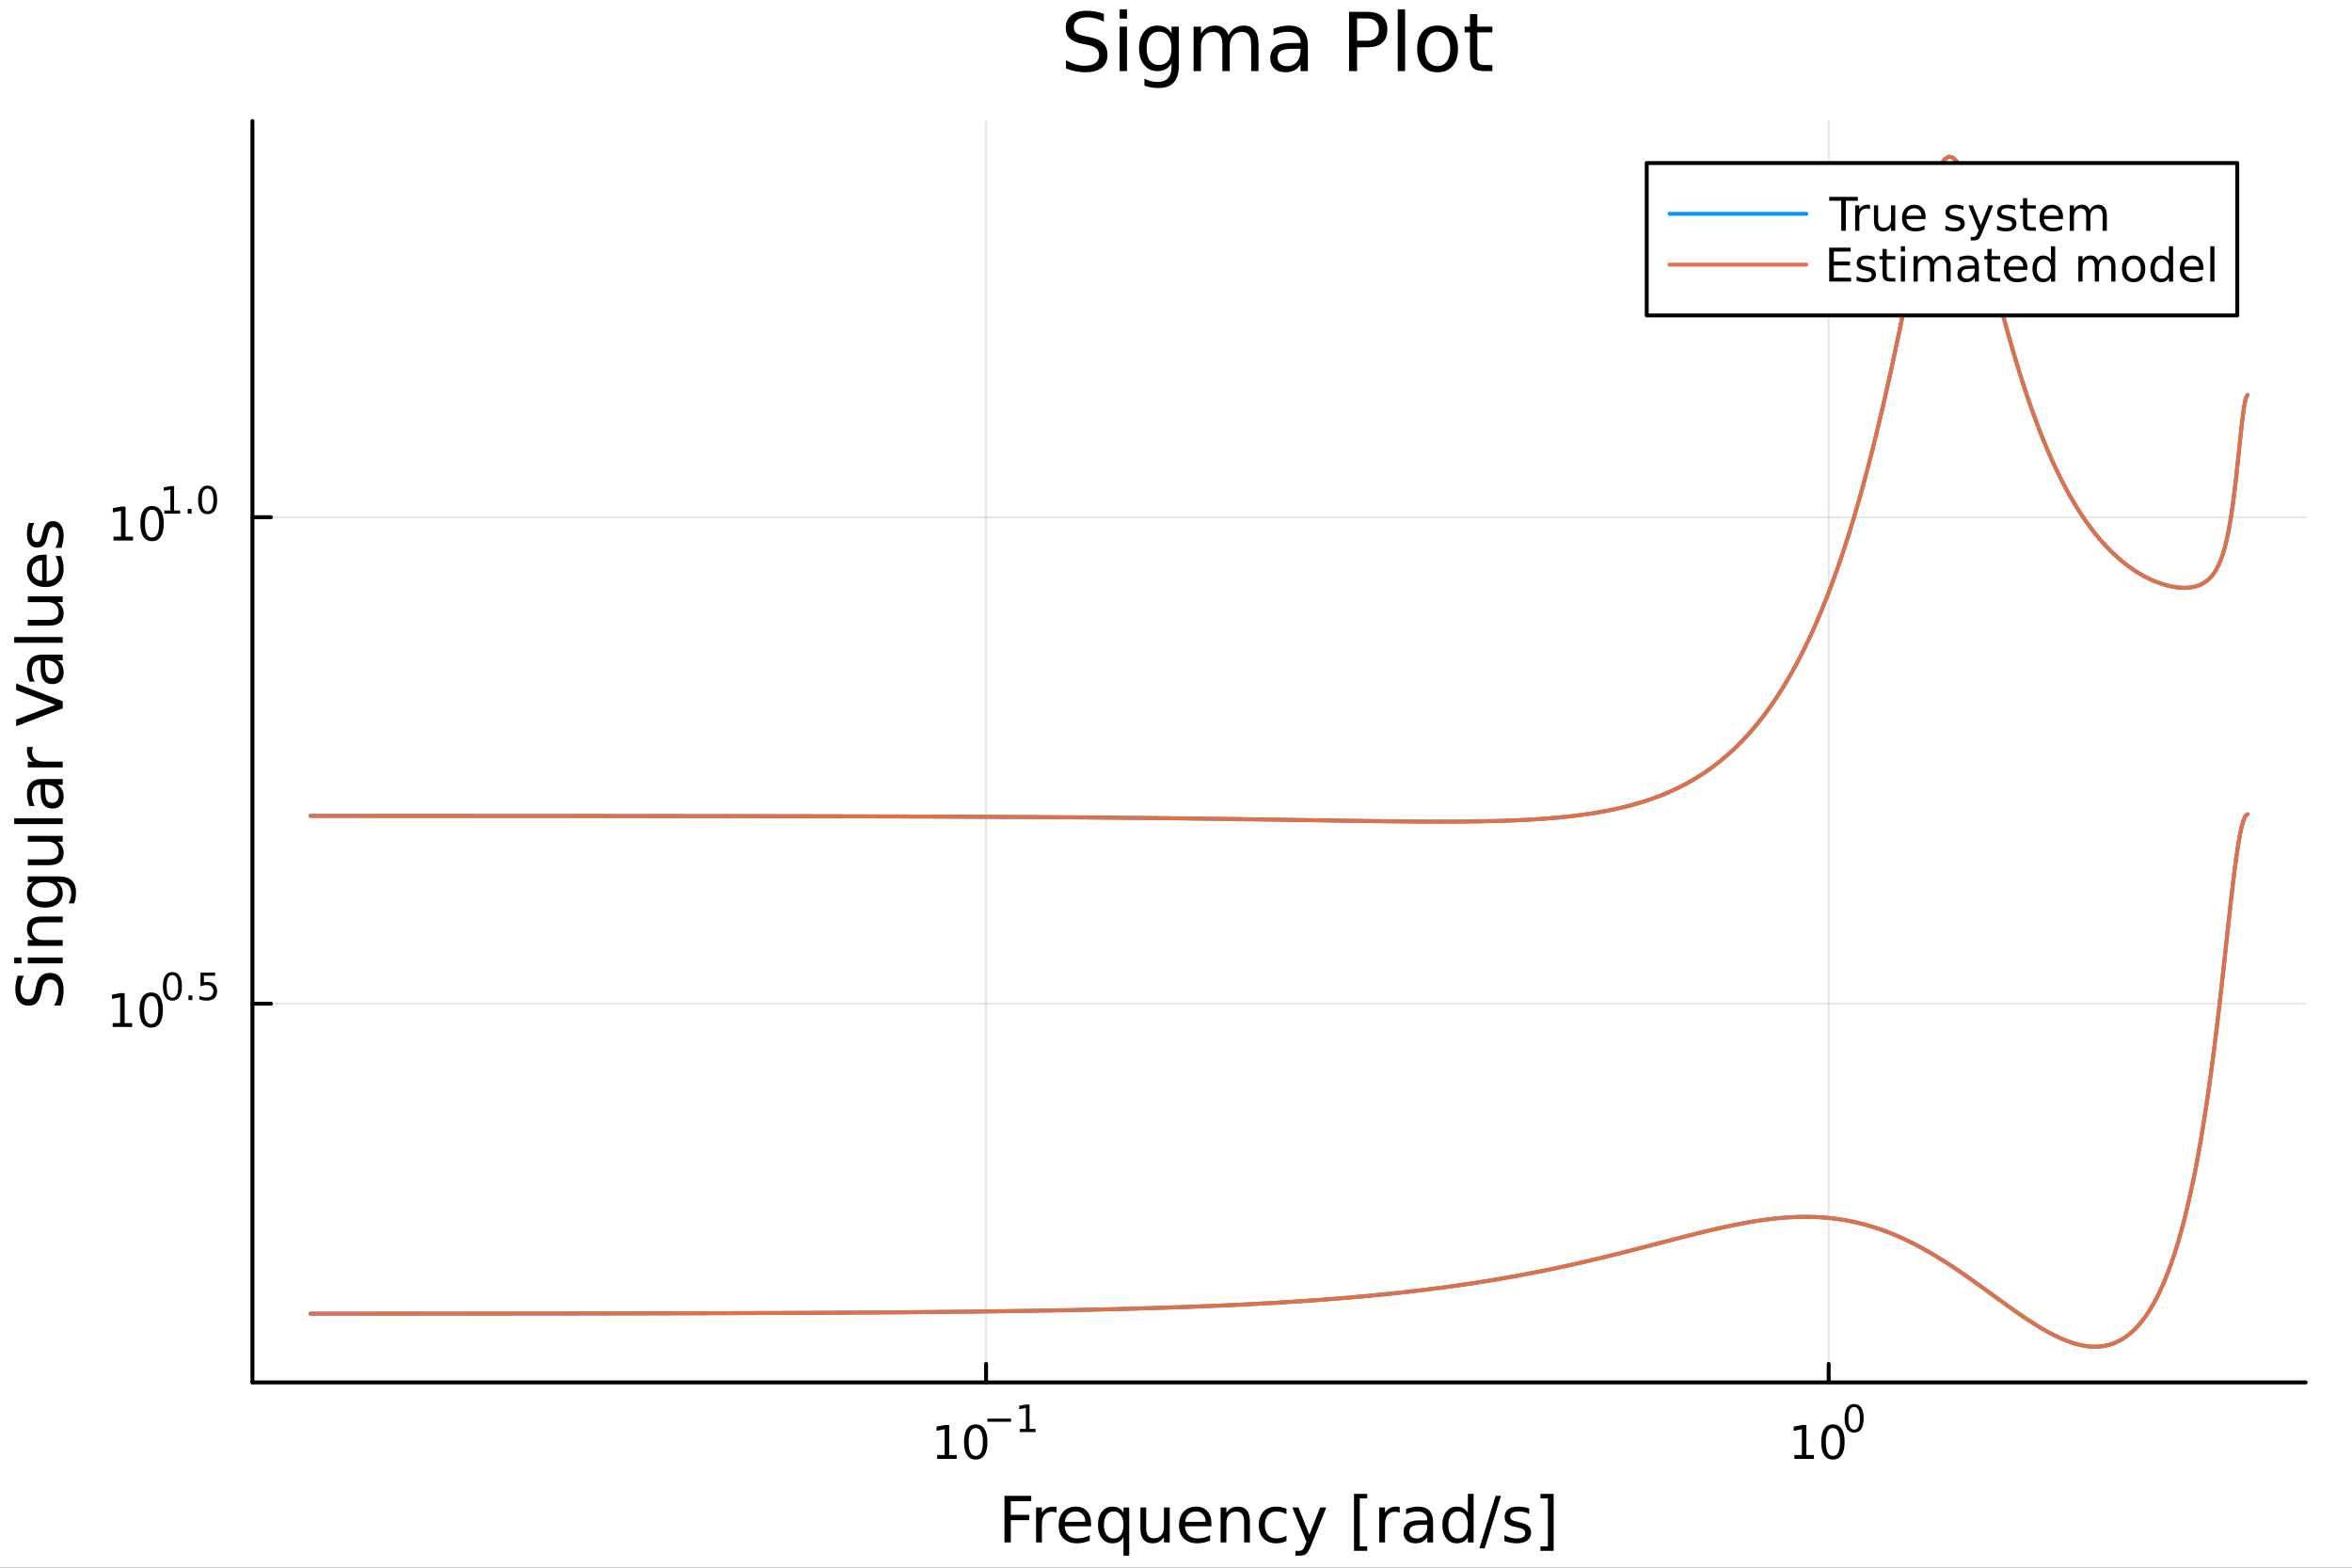 <?xml version="1.0" encoding="utf-8"?>
<svg xmlns="http://www.w3.org/2000/svg" xmlns:xlink="http://www.w3.org/1999/xlink" width="600" height="400" viewBox="0 0 2400 1600">
<rect x="0" y="0" width="2400" height="1600" fill="#333333" stroke="none"/>
<defs>
  <clipPath id="clip840">
    <rect x="0" y="0" width="2400" height="1600"/>
  </clipPath>
</defs>
<path clip-path="url(#clip840)" d="M0 1600 L2400 1600 L2400 0 L0 0  Z" fill="#ffffff" fill-rule="evenodd" fill-opacity="1"/>
<defs>
  <clipPath id="clip841">
    <rect x="480" y="0" width="1681" height="1600"/>
  </clipPath>
</defs>
<path clip-path="url(#clip840)" d="M257.579 1410.9 L2352.76 1410.9 L2352.76 123.472 L257.579 123.472  Z" fill="#ffffff" fill-rule="evenodd" fill-opacity="1"/>
<defs>
  <clipPath id="clip842">
    <rect x="257" y="123" width="2096" height="1288"/>
  </clipPath>
</defs>
<polyline clip-path="url(#clip842)" style="stroke:#000000; stroke-linecap:round; stroke-linejoin:round; stroke-width:2; stroke-opacity:0.1; fill:none" points="1006.19,1410.9 1006.19,123.472 "/>
<polyline clip-path="url(#clip842)" style="stroke:#000000; stroke-linecap:round; stroke-linejoin:round; stroke-width:2; stroke-opacity:0.1; fill:none" points="1866,1410.9 1866,123.472 "/>
<polyline clip-path="url(#clip840)" style="stroke:#000000; stroke-linecap:round; stroke-linejoin:round; stroke-width:4; stroke-opacity:1; fill:none" points="257.579,1410.9 2352.76,1410.9 "/>
<polyline clip-path="url(#clip840)" style="stroke:#000000; stroke-linecap:round; stroke-linejoin:round; stroke-width:4; stroke-opacity:1; fill:none" points="1006.19,1410.9 1006.19,1392 "/>
<polyline clip-path="url(#clip840)" style="stroke:#000000; stroke-linecap:round; stroke-linejoin:round; stroke-width:4; stroke-opacity:1; fill:none" points="1866,1410.9 1866,1392 "/>
<path clip-path="url(#clip840)" d="M956.306 1485.02 L963.945 1485.02 L963.945 1458.66 L955.635 1460.32 L955.635 1456.06 L963.898 1454.4 L968.574 1454.4 L968.574 1485.02 L976.213 1485.02 L976.213 1488.96 L956.306 1488.96 L956.306 1485.02 Z" fill="#000000" fill-rule="nonzero" fill-opacity="1" /><path clip-path="url(#clip840)" d="M995.657 1457.48 Q992.046 1457.48 990.218 1461.04 Q988.412 1464.58 988.412 1471.71 Q988.412 1478.82 990.218 1482.38 Q992.046 1485.92 995.657 1485.92 Q999.292 1485.92 1001.1 1482.38 Q1002.93 1478.82 1002.93 1471.71 Q1002.93 1464.58 1001.1 1461.04 Q999.292 1457.48 995.657 1457.48 M995.657 1453.77 Q1001.47 1453.77 1004.52 1458.38 Q1007.6 1462.96 1007.6 1471.71 Q1007.6 1480.44 1004.52 1485.04 Q1001.47 1489.63 995.657 1489.63 Q989.847 1489.63 986.769 1485.04 Q983.713 1480.44 983.713 1471.71 Q983.713 1462.96 986.769 1458.38 Q989.847 1453.77 995.657 1453.77 Z" fill="#000000" fill-rule="nonzero" fill-opacity="1" /><path clip-path="url(#clip840)" d="M1007.6 1447.87 L1031.71 1447.87 L1031.71 1451.07 L1007.6 1451.07 L1007.6 1447.87 Z" fill="#000000" fill-rule="nonzero" fill-opacity="1" /><path clip-path="url(#clip840)" d="M1040.57 1458.35 L1046.78 1458.35 L1046.78 1436.93 L1040.03 1438.28 L1040.03 1434.82 L1046.74 1433.47 L1050.54 1433.47 L1050.54 1458.35 L1056.75 1458.35 L1056.75 1461.55 L1040.57 1461.55 L1040.57 1458.35 Z" fill="#000000" fill-rule="nonzero" fill-opacity="1" /><path clip-path="url(#clip840)" d="M1830.99 1485.02 L1838.62 1485.02 L1838.62 1458.66 L1830.31 1460.32 L1830.31 1456.06 L1838.58 1454.4 L1843.25 1454.4 L1843.25 1485.02 L1850.89 1485.02 L1850.89 1488.96 L1830.99 1488.96 L1830.99 1485.02 Z" fill="#000000" fill-rule="nonzero" fill-opacity="1" /><path clip-path="url(#clip840)" d="M1870.34 1457.48 Q1866.73 1457.48 1864.9 1461.04 Q1863.09 1464.58 1863.09 1471.71 Q1863.09 1478.82 1864.9 1482.38 Q1866.73 1485.92 1870.34 1485.92 Q1873.97 1485.92 1875.78 1482.38 Q1877.61 1478.82 1877.61 1471.71 Q1877.61 1464.58 1875.78 1461.04 Q1873.97 1457.48 1870.34 1457.48 M1870.34 1453.77 Q1876.15 1453.77 1879.2 1458.38 Q1882.28 1462.96 1882.28 1471.71 Q1882.28 1480.44 1879.2 1485.04 Q1876.15 1489.63 1870.34 1489.63 Q1864.53 1489.63 1861.45 1485.04 Q1858.39 1480.44 1858.39 1471.71 Q1858.39 1462.96 1861.45 1458.38 Q1864.53 1453.77 1870.34 1453.77 Z" fill="#000000" fill-rule="nonzero" fill-opacity="1" /><path clip-path="url(#clip840)" d="M1891.99 1435.97 Q1889.05 1435.97 1887.57 1438.86 Q1886.1 1441.74 1886.1 1447.53 Q1886.1 1453.31 1887.57 1456.2 Q1889.05 1459.08 1891.99 1459.08 Q1894.94 1459.08 1896.41 1456.2 Q1897.89 1453.31 1897.89 1447.53 Q1897.89 1441.74 1896.41 1438.86 Q1894.94 1435.97 1891.99 1435.97 M1891.99 1432.96 Q1896.71 1432.96 1899.19 1436.7 Q1901.69 1440.43 1901.69 1447.53 Q1901.69 1454.62 1899.19 1458.37 Q1896.71 1462.09 1891.99 1462.09 Q1887.27 1462.09 1884.76 1458.37 Q1882.28 1454.62 1882.28 1447.53 Q1882.28 1440.43 1884.76 1436.7 Q1887.27 1432.96 1891.99 1432.96 Z" fill="#000000" fill-rule="nonzero" fill-opacity="1" /><path clip-path="url(#clip840)" d="M1024.98 1526.67 L1052.29 1526.67 L1052.29 1532.08 L1031.41 1532.08 L1031.41 1546.08 L1050.25 1546.08 L1050.25 1551.49 L1031.41 1551.49 L1031.41 1574.19 L1024.98 1574.19 L1024.98 1526.67 Z" fill="#000000" fill-rule="nonzero" fill-opacity="1" /><path clip-path="url(#clip840)" d="M1078.13 1544.01 Q1077.15 1543.44 1075.97 1543.18 Q1074.82 1542.9 1073.42 1542.9 Q1068.46 1542.9 1065.78 1546.14 Q1063.14 1549.36 1063.14 1555.41 L1063.14 1574.19 L1057.25 1574.19 L1057.25 1538.54 L1063.14 1538.54 L1063.14 1544.08 Q1064.99 1540.83 1067.95 1539.27 Q1070.91 1537.68 1075.14 1537.68 Q1075.75 1537.68 1076.48 1537.77 Q1077.21 1537.84 1078.1 1538 L1078.13 1544.01 Z" fill="#000000" fill-rule="nonzero" fill-opacity="1" /><path clip-path="url(#clip840)" d="M1113.34 1554.9 L1113.34 1557.76 L1086.41 1557.76 Q1086.79 1563.81 1090.04 1566.99 Q1093.32 1570.14 1099.14 1570.14 Q1102.52 1570.14 1105.67 1569.32 Q1108.85 1568.49 1111.97 1566.83 L1111.97 1572.37 Q1108.82 1573.71 1105.51 1574.41 Q1102.2 1575.11 1098.79 1575.11 Q1090.26 1575.11 1085.26 1570.14 Q1080.3 1565.18 1080.3 1556.71 Q1080.3 1547.96 1085.01 1542.83 Q1089.75 1537.68 1097.77 1537.68 Q1104.97 1537.68 1109.14 1542.33 Q1113.34 1546.94 1113.34 1554.9 M1107.48 1553.18 Q1107.42 1548.37 1104.77 1545.51 Q1102.16 1542.64 1097.84 1542.64 Q1092.93 1542.64 1089.97 1545.41 Q1087.05 1548.18 1086.6 1553.21 L1107.48 1553.18 Z" fill="#000000" fill-rule="nonzero" fill-opacity="1" /><path clip-path="url(#clip840)" d="M1126.45 1556.39 Q1126.45 1562.85 1129.09 1566.55 Q1131.77 1570.21 1136.41 1570.21 Q1141.06 1570.21 1143.73 1566.55 Q1146.41 1562.85 1146.41 1556.39 Q1146.41 1549.93 1143.73 1546.27 Q1141.06 1542.58 1136.41 1542.58 Q1131.77 1542.58 1129.09 1546.27 Q1126.45 1549.93 1126.45 1556.39 M1146.41 1568.84 Q1144.56 1572.02 1141.73 1573.58 Q1138.93 1575.11 1134.98 1575.11 Q1128.52 1575.11 1124.44 1569.95 Q1120.4 1564.8 1120.4 1556.39 Q1120.4 1547.99 1124.44 1542.83 Q1128.52 1537.68 1134.98 1537.68 Q1138.93 1537.68 1141.73 1539.24 Q1144.56 1540.77 1146.41 1543.95 L1146.41 1538.54 L1152.26 1538.54 L1152.26 1587.74 L1146.41 1587.74 L1146.41 1568.84 Z" fill="#000000" fill-rule="nonzero" fill-opacity="1" /><path clip-path="url(#clip840)" d="M1163.72 1560.12 L1163.72 1538.54 L1169.58 1538.54 L1169.58 1559.89 Q1169.58 1564.96 1171.55 1567.5 Q1173.52 1570.02 1177.47 1570.02 Q1182.21 1570.02 1184.95 1566.99 Q1187.72 1563.97 1187.72 1558.75 L1187.72 1538.54 L1193.58 1538.54 L1193.58 1574.19 L1187.72 1574.19 L1187.72 1568.71 Q1185.59 1571.96 1182.75 1573.55 Q1179.95 1575.11 1176.23 1575.11 Q1170.09 1575.11 1166.9 1571.29 Q1163.72 1567.47 1163.72 1560.12 M1178.46 1537.68 L1178.46 1537.68 Z" fill="#000000" fill-rule="nonzero" fill-opacity="1" /><path clip-path="url(#clip840)" d="M1236.13 1554.9 L1236.13 1557.76 L1209.2 1557.76 Q1209.59 1563.81 1212.83 1566.99 Q1216.11 1570.14 1221.94 1570.14 Q1225.31 1570.14 1228.46 1569.32 Q1231.64 1568.49 1234.76 1566.83 L1234.76 1572.37 Q1231.61 1573.71 1228.3 1574.41 Q1224.99 1575.11 1221.59 1575.11 Q1213.06 1575.11 1208.06 1570.14 Q1203.09 1565.18 1203.09 1556.71 Q1203.09 1547.96 1207.8 1542.83 Q1212.55 1537.68 1220.57 1537.68 Q1227.76 1537.68 1231.93 1542.33 Q1236.13 1546.94 1236.13 1554.9 M1230.27 1553.18 Q1230.21 1548.37 1227.57 1545.51 Q1224.96 1542.64 1220.63 1542.64 Q1215.73 1542.64 1212.77 1545.41 Q1209.84 1548.18 1209.4 1553.21 L1230.27 1553.18 Z" fill="#000000" fill-rule="nonzero" fill-opacity="1" /><path clip-path="url(#clip840)" d="M1275.38 1552.67 L1275.38 1574.19 L1269.52 1574.19 L1269.52 1552.86 Q1269.52 1547.8 1267.55 1545.29 Q1265.57 1542.77 1261.63 1542.77 Q1256.88 1542.77 1254.15 1545.79 Q1251.41 1548.82 1251.41 1554.04 L1251.41 1574.19 L1245.52 1574.19 L1245.52 1538.54 L1251.41 1538.54 L1251.41 1544.08 Q1253.51 1540.86 1256.34 1539.27 Q1259.21 1537.68 1262.93 1537.68 Q1269.07 1537.68 1272.22 1541.5 Q1275.38 1545.29 1275.38 1552.67 Z" fill="#000000" fill-rule="nonzero" fill-opacity="1" /><path clip-path="url(#clip840)" d="M1312.71 1539.91 L1312.71 1545.38 Q1310.23 1544.01 1307.71 1543.34 Q1305.23 1542.64 1302.68 1542.64 Q1296.99 1542.64 1293.84 1546.27 Q1290.69 1549.87 1290.69 1556.39 Q1290.69 1562.92 1293.84 1566.55 Q1296.99 1570.14 1302.68 1570.14 Q1305.23 1570.14 1307.71 1569.47 Q1310.23 1568.77 1312.71 1567.41 L1312.71 1572.82 Q1310.26 1573.96 1307.62 1574.54 Q1305.01 1575.11 1302.05 1575.11 Q1294 1575.11 1289.25 1570.05 Q1284.51 1564.99 1284.51 1556.39 Q1284.51 1547.67 1289.28 1542.68 Q1294.09 1537.68 1302.43 1537.68 Q1305.14 1537.68 1307.71 1538.25 Q1310.29 1538.79 1312.71 1539.91 Z" fill="#000000" fill-rule="nonzero" fill-opacity="1" /><path clip-path="url(#clip840)" d="M1337.73 1577.5 Q1335.25 1583.86 1332.89 1585.8 Q1330.53 1587.74 1326.59 1587.74 L1321.91 1587.74 L1321.91 1582.84 L1325.35 1582.84 Q1327.77 1582.84 1329.1 1581.7 Q1330.44 1580.55 1332.06 1576.29 L1333.11 1573.61 L1318.69 1538.54 L1324.9 1538.54 L1336.04 1566.42 L1347.18 1538.54 L1353.39 1538.54 L1337.73 1577.5 Z" fill="#000000" fill-rule="nonzero" fill-opacity="1" /><path clip-path="url(#clip840)" d="M1381.65 1524.66 L1395.15 1524.66 L1395.15 1529.21 L1387.51 1529.21 L1387.51 1578.23 L1395.15 1578.23 L1395.15 1582.78 L1381.65 1582.78 L1381.65 1524.66 Z" fill="#000000" fill-rule="nonzero" fill-opacity="1" /><path clip-path="url(#clip840)" d="M1428.28 1544.01 Q1427.29 1543.44 1426.12 1543.18 Q1424.97 1542.9 1423.57 1542.9 Q1418.6 1542.9 1415.93 1546.14 Q1413.29 1549.36 1413.29 1555.41 L1413.29 1574.19 L1407.4 1574.19 L1407.4 1538.54 L1413.29 1538.54 L1413.29 1544.08 Q1415.13 1540.83 1418.09 1539.27 Q1421.06 1537.68 1425.29 1537.68 Q1425.89 1537.68 1426.63 1537.77 Q1427.36 1537.84 1428.25 1538 L1428.28 1544.01 Z" fill="#000000" fill-rule="nonzero" fill-opacity="1" /><path clip-path="url(#clip840)" d="M1450.62 1556.27 Q1443.53 1556.27 1440.79 1557.89 Q1438.05 1559.51 1438.05 1563.43 Q1438.05 1566.55 1440.09 1568.39 Q1442.16 1570.21 1445.69 1570.21 Q1450.56 1570.21 1453.49 1566.77 Q1456.45 1563.3 1456.45 1557.57 L1456.45 1556.27 L1450.62 1556.27 M1462.3 1553.85 L1462.3 1574.19 L1456.45 1574.19 L1456.45 1568.77 Q1454.44 1572.02 1451.45 1573.58 Q1448.46 1575.11 1444.13 1575.11 Q1438.66 1575.11 1435.41 1572.05 Q1432.19 1568.97 1432.19 1563.81 Q1432.19 1557.79 1436.21 1554.74 Q1440.25 1551.68 1448.24 1551.68 L1456.45 1551.68 L1456.45 1551.11 Q1456.45 1547.07 1453.77 1544.87 Q1451.13 1542.64 1446.33 1542.64 Q1443.27 1542.64 1440.37 1543.38 Q1437.48 1544.11 1434.8 1545.57 L1434.8 1540.16 Q1438.02 1538.92 1441.04 1538.31 Q1444.07 1537.68 1446.93 1537.68 Q1454.67 1537.68 1458.49 1541.69 Q1462.3 1545.7 1462.3 1553.85 Z" fill="#000000" fill-rule="nonzero" fill-opacity="1" /><path clip-path="url(#clip840)" d="M1497.83 1543.95 L1497.83 1524.66 L1503.68 1524.66 L1503.68 1574.19 L1497.83 1574.19 L1497.83 1568.84 Q1495.98 1572.02 1493.15 1573.58 Q1490.35 1575.11 1486.4 1575.11 Q1479.94 1575.11 1475.86 1569.95 Q1471.82 1564.8 1471.82 1556.39 Q1471.82 1547.99 1475.86 1542.83 Q1479.94 1537.68 1486.4 1537.68 Q1490.35 1537.68 1493.15 1539.24 Q1495.98 1540.77 1497.83 1543.95 M1477.87 1556.39 Q1477.87 1562.85 1480.51 1566.55 Q1483.18 1570.21 1487.83 1570.21 Q1492.48 1570.21 1495.15 1566.55 Q1497.83 1562.85 1497.83 1556.39 Q1497.83 1549.93 1495.15 1546.27 Q1492.48 1542.58 1487.83 1542.58 Q1483.18 1542.58 1480.51 1546.27 Q1477.87 1549.93 1477.87 1556.39 Z" fill="#000000" fill-rule="nonzero" fill-opacity="1" /><path clip-path="url(#clip840)" d="M1526.15 1526.67 L1531.56 1526.67 L1515.01 1580.23 L1509.6 1580.23 L1526.15 1526.67 Z" fill="#000000" fill-rule="nonzero" fill-opacity="1" /><path clip-path="url(#clip840)" d="M1560.43 1539.59 L1560.43 1545.13 Q1557.95 1543.85 1555.28 1543.22 Q1552.6 1542.58 1549.74 1542.58 Q1545.38 1542.58 1543.18 1543.92 Q1541.02 1545.25 1541.02 1547.93 Q1541.02 1549.96 1542.58 1551.14 Q1544.14 1552.29 1548.85 1553.34 L1550.85 1553.78 Q1557.09 1555.12 1559.7 1557.57 Q1562.34 1559.99 1562.34 1564.35 Q1562.34 1569.32 1558.4 1572.21 Q1554.48 1575.11 1547.61 1575.11 Q1544.74 1575.11 1541.62 1574.54 Q1538.53 1573.99 1535.1 1572.88 L1535.1 1566.83 Q1538.34 1568.52 1541.49 1569.38 Q1544.65 1570.21 1547.73 1570.21 Q1551.87 1570.21 1554.1 1568.81 Q1556.33 1567.37 1556.33 1564.8 Q1556.33 1562.41 1554.7 1561.14 Q1553.11 1559.86 1547.67 1558.68 L1545.63 1558.21 Q1540.19 1557.06 1537.77 1554.71 Q1535.35 1552.32 1535.35 1548.18 Q1535.35 1543.15 1538.92 1540.42 Q1542.48 1537.68 1549.04 1537.68 Q1552.28 1537.68 1555.15 1538.16 Q1558.01 1538.63 1560.43 1539.59 Z" fill="#000000" fill-rule="nonzero" fill-opacity="1" /><path clip-path="url(#clip840)" d="M1585.35 1524.66 L1585.35 1582.78 L1571.86 1582.78 L1571.86 1578.23 L1579.47 1578.23 L1579.47 1529.21 L1571.86 1529.21 L1571.86 1524.66 L1585.35 1524.66 Z" fill="#000000" fill-rule="nonzero" fill-opacity="1" /><polyline clip-path="url(#clip842)" style="stroke:#000000; stroke-linecap:round; stroke-linejoin:round; stroke-width:2; stroke-opacity:0.1; fill:none" points="257.579,1024.4 2352.76,1024.4 "/>
<polyline clip-path="url(#clip842)" style="stroke:#000000; stroke-linecap:round; stroke-linejoin:round; stroke-width:2; stroke-opacity:0.1; fill:none" points="257.579,527.901 2352.76,527.901 "/>
<polyline clip-path="url(#clip840)" style="stroke:#000000; stroke-linecap:round; stroke-linejoin:round; stroke-width:4; stroke-opacity:1; fill:none" points="257.579,1410.9 257.579,123.472 "/>
<polyline clip-path="url(#clip840)" style="stroke:#000000; stroke-linecap:round; stroke-linejoin:round; stroke-width:4; stroke-opacity:1; fill:none" points="257.579,1024.4 276.476,1024.4 "/>
<polyline clip-path="url(#clip840)" style="stroke:#000000; stroke-linecap:round; stroke-linejoin:round; stroke-width:4; stroke-opacity:1; fill:none" points="257.579,527.901 276.476,527.901 "/>
<path clip-path="url(#clip840)" d="M114.931 1044.19 L122.57 1044.19 L122.57 1017.82 L114.26 1019.49 L114.26 1015.23 L122.524 1013.56 L127.2 1013.56 L127.2 1044.19 L134.839 1044.19 L134.839 1048.12 L114.931 1048.12 L114.931 1044.19 Z" fill="#000000" fill-rule="nonzero" fill-opacity="1" /><path clip-path="url(#clip840)" d="M154.283 1016.64 Q150.672 1016.64 148.843 1020.21 Q147.038 1023.75 147.038 1030.88 Q147.038 1037.98 148.843 1041.55 Q150.672 1045.09 154.283 1045.09 Q157.917 1045.09 159.723 1041.55 Q161.552 1037.98 161.552 1030.88 Q161.552 1023.75 159.723 1020.21 Q157.917 1016.64 154.283 1016.64 M154.283 1012.94 Q160.093 1012.94 163.149 1017.54 Q166.227 1022.13 166.227 1030.88 Q166.227 1039.6 163.149 1044.21 Q160.093 1048.79 154.283 1048.79 Q148.473 1048.79 145.394 1044.21 Q142.339 1039.6 142.339 1030.88 Q142.339 1022.13 145.394 1017.54 Q148.473 1012.94 154.283 1012.94 Z" fill="#000000" fill-rule="nonzero" fill-opacity="1" /><path clip-path="url(#clip840)" d="M175.932 995.134 Q172.998 995.134 171.512 998.03 Q170.045 1000.91 170.045 1006.7 Q170.045 1012.47 171.512 1015.37 Q172.998 1018.25 175.932 1018.25 Q178.885 1018.25 180.352 1015.37 Q181.838 1012.47 181.838 1006.7 Q181.838 1000.91 180.352 998.03 Q178.885 995.134 175.932 995.134 M175.932 992.125 Q180.653 992.125 183.136 995.867 Q185.637 999.591 185.637 1006.7 Q185.637 1013.79 183.136 1017.53 Q180.653 1021.26 175.932 1021.26 Q171.212 1021.26 168.71 1017.53 Q166.227 1013.79 166.227 1006.7 Q166.227 999.591 168.71 995.867 Q171.212 992.125 175.932 992.125 Z" fill="#000000" fill-rule="nonzero" fill-opacity="1" /><path clip-path="url(#clip840)" d="M192.314 1015.94 L196.282 1015.94 L196.282 1020.71 L192.314 1020.71 L192.314 1015.94 Z" fill="#000000" fill-rule="nonzero" fill-opacity="1" /><path clip-path="url(#clip840)" d="M204.595 992.632 L219.51 992.632 L219.51 995.83 L208.075 995.83 L208.075 1002.71 Q208.902 1002.43 209.73 1002.3 Q210.557 1002.15 211.385 1002.15 Q216.087 1002.15 218.833 1004.73 Q221.579 1007.3 221.579 1011.7 Q221.579 1016.24 218.758 1018.76 Q215.936 1021.26 210.802 1021.26 Q209.034 1021.26 207.191 1020.96 Q205.366 1020.66 203.41 1020.05 L203.41 1016.24 Q205.103 1017.16 206.909 1017.61 Q208.714 1018.06 210.727 1018.06 Q213.98 1018.06 215.88 1016.35 Q217.78 1014.64 217.78 1011.7 Q217.78 1008.77 215.88 1007.06 Q213.98 1005.35 210.727 1005.35 Q209.203 1005.35 207.68 1005.69 Q206.175 1006.02 204.595 1006.74 L204.595 992.632 Z" fill="#000000" fill-rule="nonzero" fill-opacity="1" /><path clip-path="url(#clip840)" d="M115.815 547.693 L123.454 547.693 L123.454 521.328 L115.144 522.994 L115.144 518.735 L123.408 517.068 L128.084 517.068 L128.084 547.693 L135.723 547.693 L135.723 551.628 L115.815 551.628 L115.815 547.693 Z" fill="#000000" fill-rule="nonzero" fill-opacity="1" /><path clip-path="url(#clip840)" d="M155.167 520.147 Q151.556 520.147 149.727 523.712 Q147.922 527.253 147.922 534.383 Q147.922 541.49 149.727 545.054 Q151.556 548.596 155.167 548.596 Q158.801 548.596 160.607 545.054 Q162.436 541.49 162.436 534.383 Q162.436 527.253 160.607 523.712 Q158.801 520.147 155.167 520.147 M155.167 516.443 Q160.977 516.443 164.033 521.05 Q167.111 525.633 167.111 534.383 Q167.111 543.11 164.033 547.716 Q160.977 552.3 155.167 552.3 Q149.357 552.3 146.278 547.716 Q143.223 543.11 143.223 534.383 Q143.223 525.633 146.278 521.05 Q149.357 516.443 155.167 516.443 Z" fill="#000000" fill-rule="nonzero" fill-opacity="1" /><path clip-path="url(#clip840)" d="M167.657 521.021 L173.863 521.021 L173.863 499.599 L167.111 500.953 L167.111 497.492 L173.826 496.138 L177.625 496.138 L177.625 521.021 L183.832 521.021 L183.832 524.218 L167.657 524.218 L167.657 521.021 Z" fill="#000000" fill-rule="nonzero" fill-opacity="1" /><path clip-path="url(#clip840)" d="M191.505 519.441 L195.474 519.441 L195.474 524.218 L191.505 524.218 L191.505 519.441 Z" fill="#000000" fill-rule="nonzero" fill-opacity="1" /><path clip-path="url(#clip840)" d="M211.874 498.639 Q208.94 498.639 207.454 501.536 Q205.987 504.413 205.987 510.206 Q205.987 515.98 207.454 518.877 Q208.94 521.754 211.874 521.754 Q214.827 521.754 216.294 518.877 Q217.78 515.98 217.78 510.206 Q217.78 504.413 216.294 501.536 Q214.827 498.639 211.874 498.639 M211.874 495.63 Q216.595 495.63 219.077 499.373 Q221.579 503.097 221.579 510.206 Q221.579 517.297 219.077 521.039 Q216.595 524.763 211.874 524.763 Q207.153 524.763 204.652 521.039 Q202.169 517.297 202.169 510.206 Q202.169 503.097 204.652 499.373 Q207.153 495.63 211.874 495.63 Z" fill="#000000" fill-rule="nonzero" fill-opacity="1" /><path clip-path="url(#clip840)" d="M18.044 995.825 L24.314 995.825 Q22.563 999.485 21.704 1002.73 Q20.845 1005.98 20.845 1009 Q20.845 1014.25 22.882 1017.12 Q24.919 1019.95 28.674 1019.95 Q31.826 1019.95 33.449 1018.07 Q35.04 1016.16 36.027 1010.88 L36.823 1007 Q38.191 999.803 41.66 996.398 Q45.098 992.96 50.891 992.96 Q57.798 992.96 61.362 997.607 Q64.927 1002.22 64.927 1011.17 Q64.927 1014.54 64.163 1018.36 Q63.399 1022.15 61.904 1026.22 L55.283 1026.22 Q57.479 1022.31 58.593 1018.55 Q59.707 1014.79 59.707 1011.17 Q59.707 1005.66 57.543 1002.67 Q55.379 999.676 51.368 999.676 Q47.867 999.676 45.894 1001.84 Q43.92 1003.97 42.934 1008.87 L42.17 1012.79 Q40.737 1019.98 37.682 1023.2 Q34.626 1026.41 29.184 1026.41 Q22.882 1026.41 19.253 1021.99 Q15.625 1017.53 15.625 1009.73 Q15.625 1006.39 16.23 1002.92 Q16.834 999.453 18.044 995.825 Z" fill="#000000" fill-rule="nonzero" fill-opacity="1" /><path clip-path="url(#clip840)" d="M28.356 983.189 L28.356 977.332 L64.004 977.332 L64.004 983.189 L28.356 983.189 M14.479 983.189 L14.479 977.332 L21.895 977.332 L21.895 983.189 L14.479 983.189 Z" fill="#000000" fill-rule="nonzero" fill-opacity="1" /><path clip-path="url(#clip840)" d="M42.488 935.446 L64.004 935.446 L64.004 941.302 L42.679 941.302 Q37.618 941.302 35.104 943.276 Q32.589 945.249 32.589 949.196 Q32.589 953.938 35.613 956.676 Q38.637 959.413 43.857 959.413 L64.004 959.413 L64.004 965.301 L28.356 965.301 L28.356 959.413 L33.894 959.413 Q30.68 957.312 29.088 954.479 Q27.497 951.615 27.497 947.891 Q27.497 941.748 31.316 938.597 Q35.104 935.446 42.488 935.446 Z" fill="#000000" fill-rule="nonzero" fill-opacity="1" /><path clip-path="url(#clip840)" d="M45.766 900.307 Q39.401 900.307 35.9 902.949 Q32.398 905.559 32.398 910.301 Q32.398 915.012 35.9 917.654 Q39.401 920.264 45.766 920.264 Q52.1 920.264 55.601 917.654 Q59.103 915.012 59.103 910.301 Q59.103 905.559 55.601 902.949 Q52.1 900.307 45.766 900.307 M59.58 894.451 Q68.683 894.451 73.107 898.493 Q77.563 902.535 77.563 910.874 Q77.563 913.962 77.086 916.699 Q76.64 919.436 75.685 922.014 L69.988 922.014 Q71.388 919.436 72.057 916.922 Q72.725 914.407 72.725 911.797 Q72.725 906.036 69.701 903.172 Q66.71 900.307 60.63 900.307 L57.734 900.307 Q60.885 902.121 62.445 904.954 Q64.004 907.787 64.004 911.734 Q64.004 918.29 59.007 922.301 Q54.01 926.311 45.766 926.311 Q37.491 926.311 32.494 922.301 Q27.497 918.29 27.497 911.734 Q27.497 907.787 29.056 904.954 Q30.616 902.121 33.767 900.307 L28.356 900.307 L28.356 894.451 L59.58 894.451 Z" fill="#000000" fill-rule="nonzero" fill-opacity="1" /><path clip-path="url(#clip840)" d="M49.936 882.993 L28.356 882.993 L28.356 877.136 L49.713 877.136 Q54.774 877.136 57.32 875.163 Q59.835 873.189 59.835 869.243 Q59.835 864.5 56.811 861.763 Q53.787 858.994 48.567 858.994 L28.356 858.994 L28.356 853.137 L64.004 853.137 L64.004 858.994 L58.53 858.994 Q61.776 861.126 63.368 863.959 Q64.927 866.76 64.927 870.484 Q64.927 876.627 61.108 879.81 Q57.288 882.993 49.936 882.993 M27.497 868.256 L27.497 868.256 Z" fill="#000000" fill-rule="nonzero" fill-opacity="1" /><path clip-path="url(#clip840)" d="M14.479 841.074 L14.479 835.218 L64.004 835.218 L64.004 841.074 L14.479 841.074 Z" fill="#000000" fill-rule="nonzero" fill-opacity="1" /><path clip-path="url(#clip840)" d="M46.085 806.763 Q46.085 813.861 47.708 816.598 Q49.331 819.335 53.246 819.335 Q56.365 819.335 58.211 817.298 Q60.026 815.23 60.026 811.697 Q60.026 806.827 56.588 803.899 Q53.119 800.939 47.39 800.939 L46.085 800.939 L46.085 806.763 M43.666 795.082 L64.004 795.082 L64.004 800.939 L58.593 800.939 Q61.84 802.944 63.399 805.936 Q64.927 808.928 64.927 813.256 Q64.927 818.731 61.872 821.977 Q58.784 825.192 53.628 825.192 Q47.612 825.192 44.557 821.181 Q41.501 817.139 41.501 809.15 L41.501 800.939 L40.928 800.939 Q36.886 800.939 34.69 803.612 Q32.462 806.254 32.462 811.06 Q32.462 814.116 33.194 817.012 Q33.926 819.908 35.39 822.582 L29.98 822.582 Q28.738 819.367 28.133 816.344 Q27.497 813.32 27.497 810.455 Q27.497 802.721 31.507 798.902 Q35.518 795.082 43.666 795.082 Z" fill="#000000" fill-rule="nonzero" fill-opacity="1" /><path clip-path="url(#clip840)" d="M33.831 762.362 Q33.258 763.349 33.003 764.527 Q32.717 765.673 32.717 767.073 Q32.717 772.038 35.963 774.712 Q39.178 777.354 45.225 777.354 L64.004 777.354 L64.004 783.242 L28.356 783.242 L28.356 777.354 L33.894 777.354 Q30.648 775.508 29.088 772.547 Q27.497 769.587 27.497 765.354 Q27.497 764.75 27.592 764.017 Q27.656 763.285 27.815 762.394 L33.831 762.362 Z" fill="#000000" fill-rule="nonzero" fill-opacity="1" /><path clip-path="url(#clip840)" d="M64.004 722.99 L16.484 741.133 L16.484 734.417 L56.493 719.362 L16.484 704.275 L16.484 697.591 L64.004 715.702 L64.004 722.99 Z" fill="#000000" fill-rule="nonzero" fill-opacity="1" /><path clip-path="url(#clip840)" d="M46.085 679.767 Q46.085 686.865 47.708 689.602 Q49.331 692.34 53.246 692.34 Q56.365 692.34 58.211 690.303 Q60.026 688.234 60.026 684.701 Q60.026 679.831 56.588 676.903 Q53.119 673.943 47.39 673.943 L46.085 673.943 L46.085 679.767 M43.666 668.086 L64.004 668.086 L64.004 673.943 L58.593 673.943 Q61.84 675.948 63.399 678.94 Q64.927 681.932 64.927 686.26 Q64.927 691.735 61.872 694.981 Q58.784 698.196 53.628 698.196 Q47.612 698.196 44.557 694.186 Q41.501 690.143 41.501 682.154 L41.501 673.943 L40.928 673.943 Q36.886 673.943 34.69 676.616 Q32.462 679.258 32.462 684.064 Q32.462 687.12 33.194 690.016 Q33.926 692.913 35.39 695.586 L29.98 695.586 Q28.738 692.371 28.133 689.348 Q27.497 686.324 27.497 683.459 Q27.497 675.725 31.507 671.906 Q35.518 668.086 43.666 668.086 Z" fill="#000000" fill-rule="nonzero" fill-opacity="1" /><path clip-path="url(#clip840)" d="M14.479 656.023 L14.479 650.167 L64.004 650.167 L64.004 656.023 L14.479 656.023 Z" fill="#000000" fill-rule="nonzero" fill-opacity="1" /><path clip-path="url(#clip840)" d="M49.936 638.518 L28.356 638.518 L28.356 632.661 L49.713 632.661 Q54.774 632.661 57.32 630.688 Q59.835 628.714 59.835 624.768 Q59.835 620.025 56.811 617.288 Q53.787 614.519 48.567 614.519 L28.356 614.519 L28.356 608.662 L64.004 608.662 L64.004 614.519 L58.53 614.519 Q61.776 616.651 63.368 619.484 Q64.927 622.285 64.927 626.009 Q64.927 632.152 61.108 635.335 Q57.288 638.518 49.936 638.518 M27.497 623.781 L27.497 623.781 Z" fill="#000000" fill-rule="nonzero" fill-opacity="1" /><path clip-path="url(#clip840)" d="M44.716 566.108 L47.581 566.108 L47.581 593.035 Q53.628 592.653 56.811 589.406 Q59.962 586.128 59.962 580.303 Q59.962 576.929 59.134 573.778 Q58.307 570.595 56.652 567.476 L62.19 567.476 Q63.527 570.627 64.227 573.937 Q64.927 577.248 64.927 580.653 Q64.927 589.183 59.962 594.18 Q54.997 599.146 46.53 599.146 Q37.777 599.146 32.653 594.435 Q27.497 589.693 27.497 581.672 Q27.497 574.479 32.144 570.309 Q36.759 566.108 44.716 566.108 M42.997 571.964 Q38.191 572.028 35.327 574.67 Q32.462 577.279 32.462 581.608 Q32.462 586.51 35.231 589.47 Q38 592.398 43.029 592.844 L42.997 571.964 Z" fill="#000000" fill-rule="nonzero" fill-opacity="1" /><path clip-path="url(#clip840)" d="M29.407 533.77 L34.945 533.77 Q33.672 536.252 33.035 538.926 Q32.398 541.6 32.398 544.464 Q32.398 548.825 33.735 551.021 Q35.072 553.185 37.746 553.185 Q39.783 553.185 40.96 551.626 Q42.106 550.066 43.157 545.355 L43.602 543.35 Q44.939 537.112 47.39 534.502 Q49.809 531.86 54.169 531.86 Q59.134 531.86 62.031 535.807 Q64.927 539.722 64.927 546.597 Q64.927 549.461 64.354 552.58 Q63.813 555.668 62.699 559.105 L56.652 559.105 Q58.339 555.859 59.198 552.708 Q60.026 549.557 60.026 546.469 Q60.026 542.332 58.625 540.104 Q57.193 537.876 54.615 537.876 Q52.228 537.876 50.955 539.499 Q49.681 541.09 48.504 546.533 L48.026 548.57 Q46.88 554.013 44.525 556.432 Q42.138 558.851 38 558.851 Q32.971 558.851 30.234 555.286 Q27.497 551.721 27.497 545.164 Q27.497 541.918 27.974 539.053 Q28.452 536.189 29.407 533.77 Z" fill="#000000" fill-rule="nonzero" fill-opacity="1" /><path clip-path="url(#clip840)" d="M1126.44 14.081 L1126.44 22.061 Q1121.78 19.833 1117.65 18.739 Q1113.52 17.646 1109.67 17.646 Q1102.99 17.646 1099.34 20.238 Q1095.74 22.831 1095.74 27.611 Q1095.74 31.621 1098.13 33.687 Q1100.56 35.713 1107.28 36.969 L1112.22 37.981 Q1121.38 39.723 1125.71 44.139 Q1130.09 48.514 1130.09 55.886 Q1130.09 64.677 1124.17 69.214 Q1118.3 73.751 1106.92 73.751 Q1102.62 73.751 1097.76 72.778 Q1092.94 71.806 1087.76 69.902 L1087.76 61.477 Q1092.74 64.272 1097.52 65.689 Q1102.3 67.107 1106.92 67.107 Q1113.92 67.107 1117.73 64.353 Q1121.54 61.598 1121.54 56.494 Q1121.54 52.038 1118.79 49.526 Q1116.07 47.015 1109.83 45.759 L1104.85 44.787 Q1095.7 42.964 1091.6 39.075 Q1087.51 35.186 1087.51 28.259 Q1087.51 20.238 1093.14 15.62 Q1098.81 11.002 1108.74 11.002 Q1112.99 11.002 1117.41 11.772 Q1121.82 12.542 1126.44 14.081 Z" fill="#000000" fill-rule="nonzero" fill-opacity="1" /><path clip-path="url(#clip840)" d="M1142.52 27.206 L1149.98 27.206 L1149.98 72.576 L1142.52 72.576 L1142.52 27.206 M1142.52 9.544 L1149.98 9.544 L1149.98 18.983 L1142.52 18.983 L1142.52 9.544 Z" fill="#000000" fill-rule="nonzero" fill-opacity="1" /><path clip-path="url(#clip840)" d="M1195.43 49.364 Q1195.43 41.263 1192.07 36.806 Q1188.74 32.35 1182.71 32.35 Q1176.71 32.35 1173.35 36.806 Q1170.03 41.263 1170.03 49.364 Q1170.03 57.426 1173.35 61.882 Q1176.71 66.338 1182.71 66.338 Q1188.74 66.338 1192.07 61.882 Q1195.43 57.426 1195.43 49.364 M1202.88 66.945 Q1202.88 78.531 1197.74 84.162 Q1192.59 89.833 1181.98 89.833 Q1178.05 89.833 1174.57 89.225 Q1171.08 88.658 1167.8 87.443 L1167.8 80.192 Q1171.08 81.974 1174.28 82.825 Q1177.48 83.675 1180.8 83.675 Q1188.14 83.675 1191.78 79.827 Q1195.43 76.019 1195.43 68.282 L1195.43 64.596 Q1193.12 68.606 1189.51 70.591 Q1185.91 72.576 1180.89 72.576 Q1172.54 72.576 1167.44 66.216 Q1162.33 59.856 1162.33 49.364 Q1162.33 38.832 1167.44 32.472 Q1172.54 26.112 1180.89 26.112 Q1185.91 26.112 1189.51 28.097 Q1193.12 30.082 1195.43 34.092 L1195.43 27.206 L1202.88 27.206 L1202.88 66.945 Z" fill="#000000" fill-rule="nonzero" fill-opacity="1" /><path clip-path="url(#clip840)" d="M1253.56 35.915 Q1256.35 30.892 1260.24 28.502 Q1264.13 26.112 1269.4 26.112 Q1276.49 26.112 1280.34 31.095 Q1284.18 36.037 1284.18 45.192 L1284.18 72.576 L1276.69 72.576 L1276.69 45.435 Q1276.69 38.913 1274.38 35.753 Q1272.07 32.594 1267.33 32.594 Q1261.54 32.594 1258.18 36.442 Q1254.81 40.29 1254.81 46.934 L1254.81 72.576 L1247.32 72.576 L1247.32 45.435 Q1247.32 38.873 1245.01 35.753 Q1242.7 32.594 1237.88 32.594 Q1232.17 32.594 1228.81 36.482 Q1225.45 40.331 1225.45 46.934 L1225.45 72.576 L1217.95 72.576 L1217.95 27.206 L1225.45 27.206 L1225.45 34.254 Q1228 30.082 1231.56 28.097 Q1235.13 26.112 1240.03 26.112 Q1244.97 26.112 1248.41 28.624 Q1251.9 31.135 1253.56 35.915 Z" fill="#000000" fill-rule="nonzero" fill-opacity="1" /><path clip-path="url(#clip840)" d="M1319.67 49.769 Q1310.64 49.769 1307.15 51.835 Q1303.67 53.901 1303.67 58.884 Q1303.67 62.854 1306.26 65.203 Q1308.89 67.512 1313.39 67.512 Q1319.59 67.512 1323.32 63.137 Q1327.08 58.722 1327.08 51.43 L1327.08 49.769 L1319.67 49.769 M1334.54 46.691 L1334.54 72.576 L1327.08 72.576 L1327.08 65.689 Q1324.53 69.821 1320.72 71.806 Q1316.91 73.751 1311.41 73.751 Q1304.44 73.751 1300.31 69.862 Q1296.21 65.933 1296.21 59.37 Q1296.21 51.714 1301.32 47.825 Q1306.46 43.936 1316.63 43.936 L1327.08 43.936 L1327.08 43.207 Q1327.08 38.062 1323.68 35.267 Q1320.32 32.431 1314.2 32.431 Q1310.31 32.431 1306.63 33.363 Q1302.94 34.295 1299.54 36.158 L1299.54 29.272 Q1303.63 27.692 1307.48 26.922 Q1311.32 26.112 1314.97 26.112 Q1324.81 26.112 1329.68 31.216 Q1334.54 36.32 1334.54 46.691 Z" fill="#000000" fill-rule="nonzero" fill-opacity="1" /><path clip-path="url(#clip840)" d="M1384.77 18.82 L1384.77 41.546 L1395.06 41.546 Q1400.77 41.546 1403.89 38.589 Q1407.01 35.632 1407.01 30.163 Q1407.01 24.735 1403.89 21.778 Q1400.77 18.82 1395.06 18.82 L1384.77 18.82 M1376.58 12.096 L1395.06 12.096 Q1405.22 12.096 1410.41 16.714 Q1415.64 21.292 1415.64 30.163 Q1415.64 39.115 1410.41 43.693 Q1405.22 48.271 1395.06 48.271 L1384.77 48.271 L1384.77 72.576 L1376.58 72.576 L1376.58 12.096 Z" fill="#000000" fill-rule="nonzero" fill-opacity="1" /><path clip-path="url(#clip840)" d="M1426.29 9.544 L1433.74 9.544 L1433.74 72.576 L1426.29 72.576 L1426.29 9.544 Z" fill="#000000" fill-rule="nonzero" fill-opacity="1" /><path clip-path="url(#clip840)" d="M1466.92 32.431 Q1460.92 32.431 1457.44 37.131 Q1453.96 41.789 1453.96 49.931 Q1453.96 58.074 1457.4 62.773 Q1460.88 67.431 1466.92 67.431 Q1472.87 67.431 1476.36 62.732 Q1479.84 58.033 1479.84 49.931 Q1479.84 41.87 1476.36 37.171 Q1472.87 32.431 1466.92 32.431 M1466.92 26.112 Q1476.64 26.112 1482.19 32.431 Q1487.74 38.751 1487.74 49.931 Q1487.74 61.071 1482.19 67.431 Q1476.64 73.751 1466.92 73.751 Q1457.16 73.751 1451.61 67.431 Q1446.1 61.071 1446.1 49.931 Q1446.1 38.751 1451.61 32.431 Q1457.16 26.112 1466.92 26.112 Z" fill="#000000" fill-rule="nonzero" fill-opacity="1" /><path clip-path="url(#clip840)" d="M1507.47 14.324 L1507.47 27.206 L1522.82 27.206 L1522.82 32.999 L1507.47 32.999 L1507.47 57.628 Q1507.47 63.178 1508.97 64.758 Q1510.51 66.338 1515.17 66.338 L1522.82 66.338 L1522.82 72.576 L1515.17 72.576 Q1506.54 72.576 1503.26 69.376 Q1499.98 66.135 1499.98 57.628 L1499.98 32.999 L1494.51 32.999 L1494.51 27.206 L1499.98 27.206 L1499.98 14.324 L1507.47 14.324 Z" fill="#000000" fill-rule="nonzero" fill-opacity="1" /><polyline clip-path="url(#clip842)" style="stroke:#009af9; stroke-linecap:round; stroke-linejoin:round; stroke-width:4; stroke-opacity:1; fill:none" points="316.876,832.703 575.706,832.779 727.111,832.905 834.535,833.078 917.859,833.296 985.94,833.555 1043.5,833.853 1093.36,834.185 1137.35,834.545 1176.69,834.928 1212.28,835.327 1244.77,835.737 1274.66,836.149 1302.33,836.555 1328.09,836.949 1352.19,837.32 1374.83,837.661 1396.17,837.963 1416.36,838.214 1435.52,838.406 1453.74,838.529 1471.11,838.571 1487.71,838.523 1503.6,838.373 1518.84,838.11 1533.49,837.722 1547.58,837.197 1561.16,836.524 1574.26,835.689 1586.92,834.681 1599.17,833.485 1611.02,832.09 1622.51,830.481 1633.66,828.644 1644.48,826.566 1655,824.231 1665.24,821.627 1675.19,818.737 1684.89,815.546 1694.35,812.041 1703.57,808.205 1712.57,804.022 1721.35,799.479 1729.94,794.558 1738.33,789.246 1746.54,783.527 1754.57,777.385 1762.43,770.805 1770.13,763.773 1777.67,756.274 1785.07,748.294 1792.32,739.818 1799.43,730.832 1806.41,721.323 1813.26,711.275 1819.99,700.677 1826.6,689.514 1833.09,677.772 1839.48,665.439 1845.75,652.502 1851.92,638.948 1858,624.763 1863.97,609.936 1869.85,594.455 1875.64,578.309 1881.34,561.49 1886.96,543.991 1892.49,525.807 1897.94,506.938 1903.31,487.39 1908.61,467.176 1913.83,446.32 1918.98,424.859 1924.06,402.848 1929.08,380.367 1934.02,357.525 1938.9,334.47 1943.72,311.395 1948.48,288.553 1953.18,266.255 1957.82,244.883 1962.4,224.881 1966.92,206.742 1971.4,190.978 1975.81,178.077 1980.18,168.447 1984.5,162.359 1988.77,159.909 1992.99,161 1997.16,165.361 2001.28,172.587 2005.37,182.201 2009.4,193.698 2013.4,206.6 2017.35,220.476 2021.26,234.961 2025.13,249.755 2028.96,264.622 2032.75,279.381 2036.5,293.896 2040.22,308.071 2043.9,321.837 2047.54,335.149 2051.15,347.979 2054.72,360.314 2058.26,372.149 2061.77,383.487 2065.24,394.337 2068.68,404.709 2072.09,414.619 2075.47,424.081 2078.82,433.113 2082.14,441.732 2085.43,449.955 2088.69,457.799 2091.92,465.282 2095.13,472.419 2098.31,479.227 2101.46,485.72 2104.58,491.914 2107.68,497.821 2110.75,503.457 2113.8,508.832 2116.83,513.96 2119.83,518.851 2122.8,523.517 2125.75,527.968 2128.68,532.213 2131.59,536.262 2134.47,540.124 2137.33,543.807 2140.17,547.319 2142.99,550.666 2145.79,553.858 2148.56,556.899 2151.32,559.796 2154.05,562.556 2156.77,565.184 2159.47,567.684 2162.14,570.064 2164.8,572.326 2167.44,574.476 2170.06,576.517 2172.66,578.455 2175.25,580.292 2177.81,582.032 2180.36,583.678 2182.89,585.234 2185.41,586.702 2187.91,588.084 2190.39,589.385 2192.85,590.604 2195.3,591.745 2197.73,592.808 2200.15,593.797 2202.55,594.711 2204.94,595.551 2207.31,596.319 2209.66,597.015 2212.01,597.638 2214.33,598.189 2216.64,598.667 2218.94,599.07 2221.23,599.396 2223.5,599.645 2225.75,599.811 2228,599.893 2230.22,599.886 2232.44,599.783 2234.64,599.579 2236.83,599.264 2239.01,598.83 2241.18,598.264 2243.33,597.552 2245.47,596.677 2247.6,595.618 2249.71,594.35 2251.82,592.842 2253.91,591.057 2255.99,588.95 2258.06,586.466 2260.11,583.537 2262.16,580.08 2264.19,575.994 2266.22,571.157 2268.23,565.422 2270.23,558.616 2272.23,550.544 2274.21,540.992 2276.18,529.752 2278.14,516.662 2280.09,501.666 2282.03,484.908 2283.96,466.855 2285.88,448.409 2287.79,430.971 2289.69,416.371 2291.58,406.563 2293.46,403.094 "/>
<polyline clip-path="url(#clip842)" style="stroke:#009af9; stroke-linecap:round; stroke-linejoin:round; stroke-width:4; stroke-opacity:1; fill:none" points="316.876,1340.76 575.706,1340.59 727.111,1340.29 834.535,1339.88 917.859,1339.36 985.94,1338.72 1043.5,1337.96 1093.36,1337.1 1137.35,1336.12 1176.69,1335.03 1212.28,1333.83 1244.77,1332.52 1274.66,1331.12 1302.33,1329.6 1328.09,1327.99 1352.19,1326.29 1374.83,1324.49 1396.17,1322.6 1416.36,1320.62 1435.52,1318.56 1453.74,1316.42 1471.11,1314.21 1487.71,1311.93 1503.6,1309.58 1518.84,1307.17 1533.49,1304.71 1547.58,1302.2 1561.16,1299.65 1574.26,1297.07 1586.92,1294.45 1599.17,1291.82 1611.02,1289.17 1622.51,1286.51 1633.66,1283.86 1644.48,1281.22 1655,1278.59 1665.24,1276 1675.19,1273.44 1684.89,1270.92 1694.35,1268.46 1703.57,1266.07 1712.57,1263.74 1721.35,1261.49 1729.94,1259.34 1738.33,1257.28 1746.54,1255.32 1754.57,1253.48 1762.43,1251.75 1770.13,1250.15 1777.67,1248.68 1785.07,1247.34 1792.32,1246.15 1799.43,1245.1 1806.41,1244.19 1813.26,1243.44 1819.99,1242.84 1826.6,1242.39 1833.09,1242.09 1839.48,1241.94 1845.75,1241.95 1851.92,1242.11 1858,1242.42 1863.97,1242.87 1869.85,1243.47 1875.64,1244.21 1881.34,1245.09 1886.96,1246.1 1892.49,1247.25 1897.94,1248.52 1903.31,1249.91 1908.61,1251.43 1913.83,1253.05 1918.98,1254.79 1924.06,1256.62 1929.08,1258.56 1934.02,1260.59 1938.9,1262.71 1943.72,1264.92 1948.48,1267.2 1953.18,1269.56 1957.82,1271.98 1962.4,1274.47 1966.92,1277.01 1971.4,1279.6 1975.81,1282.25 1980.18,1284.93 1984.5,1287.65 1988.77,1290.4 1992.99,1293.17 1997.16,1295.96 2001.28,1298.77 2005.37,1301.59 2009.4,1304.42 2013.4,1307.24 2017.35,1310.07 2021.26,1312.88 2025.13,1315.67 2028.96,1318.45 2032.75,1321.21 2036.5,1323.93 2040.22,1326.63 2043.9,1329.29 2047.54,1331.91 2051.15,1334.48 2054.72,1337.01 2058.26,1339.49 2061.77,1341.91 2065.24,1344.26 2068.68,1346.56 2072.09,1348.79 2075.47,1350.95 2078.82,1353.04 2082.14,1355.05 2085.43,1356.97 2088.69,1358.82 2091.92,1360.58 2095.13,1362.25 2098.31,1363.82 2101.46,1365.3 2104.58,1366.69 2107.68,1367.96 2110.75,1369.14 2113.8,1370.2 2116.83,1371.16 2119.83,1372 2122.8,1372.72 2125.75,1373.32 2128.68,1373.8 2131.59,1374.15 2134.47,1374.37 2137.33,1374.46 2140.17,1374.41 2142.99,1374.22 2145.79,1373.88 2148.56,1373.4 2151.32,1372.76 2154.05,1371.97 2156.77,1371.02 2159.47,1369.91 2162.14,1368.62 2164.8,1367.17 2167.44,1365.53 2170.06,1363.72 2172.66,1361.71 2175.25,1359.52 2177.81,1357.12 2180.36,1354.52 2182.89,1351.71 2185.41,1348.69 2187.91,1345.44 2190.39,1341.97 2192.85,1338.25 2195.3,1334.3 2197.73,1330.09 2200.15,1325.62 2202.55,1320.88 2204.94,1315.87 2207.31,1310.57 2209.66,1304.98 2212.01,1299.07 2214.33,1292.85 2216.64,1286.3 2218.94,1279.41 2221.23,1272.17 2223.5,1264.56 2225.75,1256.57 2228,1248.18 2230.22,1239.38 2232.44,1230.16 2234.64,1220.5 2236.83,1210.38 2239.01,1199.79 2241.18,1188.7 2243.33,1177.11 2245.47,1164.99 2247.6,1152.32 2249.71,1139.1 2251.82,1125.3 2253.91,1110.92 2255.99,1095.95 2258.06,1080.4 2260.11,1064.27 2262.16,1047.58 2264.19,1030.37 2266.22,1012.71 2268.23,994.681 2270.23,976.406 2272.23,958.056 2274.21,939.847 2276.18,922.047 2278.14,904.972 2280.09,888.966 2282.03,874.385 2283.96,861.557 2285.88,850.762 2287.79,842.204 2289.69,836.021 2291.58,832.288 2293.46,831.041 "/>
<polyline clip-path="url(#clip842)" style="stroke:#e26f46; stroke-linecap:round; stroke-linejoin:round; stroke-width:4; stroke-opacity:1; fill:none" points="316.876,832.703 575.706,832.779 727.111,832.905 834.535,833.078 917.859,833.296 985.94,833.555 1043.5,833.853 1093.36,834.185 1137.35,834.545 1176.69,834.928 1212.28,835.327 1244.77,835.737 1274.66,836.149 1302.33,836.555 1328.09,836.949 1352.19,837.32 1374.83,837.661 1396.17,837.963 1416.36,838.214 1435.52,838.406 1453.74,838.529 1471.11,838.571 1487.71,838.523 1503.6,838.373 1518.84,838.11 1533.49,837.722 1547.58,837.197 1561.16,836.524 1574.26,835.689 1586.92,834.681 1599.17,833.485 1611.02,832.09 1622.51,830.481 1633.66,828.644 1644.48,826.566 1655,824.231 1665.24,821.627 1675.19,818.737 1684.89,815.546 1694.35,812.041 1703.57,808.205 1712.57,804.022 1721.35,799.479 1729.94,794.558 1738.33,789.246 1746.54,783.527 1754.57,777.385 1762.43,770.805 1770.13,763.773 1777.67,756.274 1785.07,748.294 1792.32,739.818 1799.43,730.832 1806.41,721.323 1813.26,711.275 1819.99,700.677 1826.6,689.514 1833.09,677.772 1839.48,665.439 1845.75,652.502 1851.92,638.948 1858,624.763 1863.97,609.936 1869.85,594.455 1875.64,578.309 1881.34,561.49 1886.96,543.991 1892.49,525.807 1897.94,506.938 1903.31,487.39 1908.61,467.176 1913.83,446.32 1918.98,424.859 1924.06,402.848 1929.08,380.367 1934.02,357.525 1938.9,334.47 1943.72,311.395 1948.48,288.553 1953.18,266.255 1957.82,244.883 1962.4,224.881 1966.92,206.742 1971.4,190.978 1975.81,178.077 1980.18,168.447 1984.5,162.359 1988.77,159.909 1992.99,161 1997.16,165.361 2001.28,172.587 2005.37,182.201 2009.4,193.698 2013.4,206.6 2017.35,220.476 2021.26,234.961 2025.13,249.755 2028.96,264.622 2032.75,279.381 2036.5,293.896 2040.22,308.071 2043.9,321.837 2047.54,335.149 2051.15,347.979 2054.72,360.314 2058.26,372.149 2061.77,383.487 2065.24,394.337 2068.68,404.709 2072.09,414.619 2075.47,424.081 2078.82,433.113 2082.14,441.732 2085.43,449.955 2088.69,457.799 2091.92,465.282 2095.13,472.419 2098.31,479.227 2101.46,485.72 2104.58,491.914 2107.68,497.821 2110.75,503.457 2113.8,508.832 2116.83,513.96 2119.83,518.851 2122.8,523.517 2125.75,527.968 2128.68,532.213 2131.59,536.262 2134.47,540.124 2137.33,543.807 2140.17,547.319 2142.99,550.666 2145.79,553.858 2148.56,556.899 2151.32,559.796 2154.05,562.556 2156.77,565.184 2159.47,567.684 2162.14,570.064 2164.8,572.326 2167.44,574.476 2170.06,576.517 2172.66,578.455 2175.25,580.292 2177.81,582.032 2180.36,583.678 2182.89,585.234 2185.41,586.702 2187.91,588.084 2190.39,589.385 2192.85,590.604 2195.3,591.745 2197.73,592.808 2200.15,593.797 2202.55,594.711 2204.94,595.551 2207.31,596.319 2209.66,597.015 2212.01,597.638 2214.33,598.189 2216.64,598.667 2218.94,599.07 2221.23,599.396 2223.5,599.645 2225.75,599.811 2228,599.893 2230.22,599.886 2232.44,599.783 2234.64,599.579 2236.83,599.264 2239.01,598.83 2241.18,598.264 2243.33,597.552 2245.47,596.677 2247.6,595.618 2249.71,594.35 2251.82,592.842 2253.91,591.057 2255.99,588.95 2258.06,586.466 2260.11,583.537 2262.16,580.08 2264.19,575.994 2266.22,571.157 2268.23,565.422 2270.23,558.616 2272.23,550.544 2274.21,540.992 2276.18,529.752 2278.14,516.662 2280.09,501.666 2282.03,484.908 2283.96,466.855 2285.88,448.409 2287.79,430.971 2289.69,416.371 2291.58,406.563 2293.46,403.094 "/>
<polyline clip-path="url(#clip842)" style="stroke:#e26f46; stroke-linecap:round; stroke-linejoin:round; stroke-width:4; stroke-opacity:1; fill:none" points="316.876,1340.76 575.706,1340.59 727.111,1340.29 834.535,1339.88 917.859,1339.36 985.94,1338.72 1043.5,1337.96 1093.36,1337.1 1137.35,1336.12 1176.69,1335.03 1212.28,1333.83 1244.77,1332.52 1274.66,1331.12 1302.33,1329.6 1328.09,1327.99 1352.19,1326.29 1374.83,1324.49 1396.17,1322.6 1416.36,1320.62 1435.52,1318.56 1453.74,1316.42 1471.11,1314.21 1487.71,1311.93 1503.6,1309.58 1518.84,1307.17 1533.49,1304.71 1547.58,1302.2 1561.16,1299.65 1574.26,1297.07 1586.92,1294.45 1599.17,1291.82 1611.02,1289.17 1622.51,1286.51 1633.66,1283.86 1644.48,1281.22 1655,1278.59 1665.24,1276 1675.19,1273.44 1684.89,1270.92 1694.35,1268.46 1703.57,1266.07 1712.57,1263.74 1721.35,1261.49 1729.94,1259.34 1738.33,1257.28 1746.54,1255.32 1754.57,1253.48 1762.43,1251.75 1770.13,1250.15 1777.67,1248.68 1785.07,1247.34 1792.32,1246.15 1799.43,1245.1 1806.41,1244.19 1813.26,1243.44 1819.99,1242.84 1826.6,1242.39 1833.09,1242.09 1839.48,1241.94 1845.75,1241.95 1851.92,1242.11 1858,1242.42 1863.97,1242.87 1869.85,1243.47 1875.64,1244.21 1881.34,1245.09 1886.96,1246.1 1892.49,1247.25 1897.94,1248.52 1903.31,1249.91 1908.61,1251.43 1913.83,1253.05 1918.98,1254.79 1924.06,1256.62 1929.08,1258.56 1934.02,1260.59 1938.9,1262.71 1943.72,1264.92 1948.48,1267.2 1953.18,1269.56 1957.82,1271.98 1962.4,1274.47 1966.92,1277.01 1971.4,1279.6 1975.81,1282.25 1980.18,1284.93 1984.5,1287.65 1988.77,1290.4 1992.99,1293.17 1997.16,1295.96 2001.28,1298.77 2005.37,1301.59 2009.4,1304.42 2013.4,1307.24 2017.35,1310.07 2021.26,1312.88 2025.13,1315.67 2028.96,1318.45 2032.75,1321.21 2036.5,1323.93 2040.22,1326.63 2043.9,1329.29 2047.54,1331.91 2051.15,1334.48 2054.72,1337.01 2058.26,1339.49 2061.77,1341.91 2065.24,1344.26 2068.68,1346.56 2072.09,1348.79 2075.47,1350.95 2078.82,1353.04 2082.14,1355.05 2085.43,1356.97 2088.69,1358.82 2091.92,1360.58 2095.13,1362.25 2098.31,1363.82 2101.46,1365.3 2104.58,1366.69 2107.68,1367.96 2110.75,1369.14 2113.8,1370.2 2116.83,1371.16 2119.83,1372 2122.8,1372.72 2125.75,1373.32 2128.68,1373.8 2131.59,1374.15 2134.47,1374.37 2137.33,1374.46 2140.17,1374.41 2142.99,1374.22 2145.79,1373.88 2148.56,1373.4 2151.32,1372.76 2154.05,1371.97 2156.77,1371.02 2159.47,1369.91 2162.14,1368.62 2164.8,1367.17 2167.44,1365.53 2170.06,1363.72 2172.66,1361.71 2175.25,1359.52 2177.81,1357.12 2180.36,1354.52 2182.89,1351.71 2185.41,1348.69 2187.91,1345.44 2190.39,1341.97 2192.85,1338.25 2195.3,1334.3 2197.73,1330.09 2200.15,1325.62 2202.55,1320.88 2204.94,1315.87 2207.31,1310.57 2209.66,1304.98 2212.01,1299.07 2214.33,1292.85 2216.64,1286.3 2218.94,1279.41 2221.23,1272.17 2223.5,1264.56 2225.75,1256.57 2228,1248.18 2230.22,1239.38 2232.44,1230.16 2234.64,1220.5 2236.83,1210.38 2239.01,1199.79 2241.18,1188.7 2243.33,1177.11 2245.47,1164.99 2247.6,1152.32 2249.71,1139.1 2251.82,1125.3 2253.91,1110.92 2255.99,1095.95 2258.06,1080.4 2260.11,1064.27 2262.16,1047.58 2264.19,1030.37 2266.22,1012.71 2268.23,994.681 2270.23,976.406 2272.23,958.056 2274.21,939.847 2276.18,922.047 2278.14,904.972 2280.09,888.966 2282.03,874.385 2283.96,861.557 2285.88,850.762 2287.79,842.204 2289.69,836.021 2291.58,832.288 2293.46,831.041 "/>
<path clip-path="url(#clip840)" d="M1680.32 321.906 L2282.92 321.906 L2282.92 166.386 L1680.32 166.386  Z" fill="#ffffff" fill-rule="evenodd" fill-opacity="1"/>
<polyline clip-path="url(#clip840)" style="stroke:#000000; stroke-linecap:round; stroke-linejoin:round; stroke-width:4; stroke-opacity:1; fill:none" points="1680.32,321.906 2282.92,321.906 2282.92,166.386 1680.32,166.386 1680.32,321.906 "/>
<polyline clip-path="url(#clip840)" style="stroke:#009af9; stroke-linecap:round; stroke-linejoin:round; stroke-width:4; stroke-opacity:1; fill:none" points="1703.6,218.226 1843.28,218.226 "/>
<path clip-path="url(#clip840)" d="M1866.56 200.946 L1895.8 200.946 L1895.8 204.881 L1883.53 204.881 L1883.53 235.506 L1878.83 235.506 L1878.83 204.881 L1866.56 204.881 L1866.56 200.946 Z" fill="#000000" fill-rule="nonzero" fill-opacity="1" /><path clip-path="url(#clip840)" d="M1908.18 213.562 Q1907.46 213.145 1906.61 212.96 Q1905.77 212.752 1904.75 212.752 Q1901.14 212.752 1899.2 215.113 Q1897.28 217.451 1897.28 221.849 L1897.28 235.506 L1893 235.506 L1893 209.58 L1897.28 209.58 L1897.28 213.608 Q1898.62 211.247 1900.77 210.113 Q1902.93 208.955 1906 208.955 Q1906.44 208.955 1906.98 209.025 Q1907.51 209.071 1908.16 209.187 L1908.18 213.562 Z" fill="#000000" fill-rule="nonzero" fill-opacity="1" /><path clip-path="url(#clip840)" d="M1912.21 225.275 L1912.21 209.58 L1916.47 209.58 L1916.47 225.113 Q1916.47 228.793 1917.9 230.645 Q1919.34 232.474 1922.21 232.474 Q1925.66 232.474 1927.65 230.275 Q1929.66 228.076 1929.66 224.279 L1929.66 209.58 L1933.92 209.58 L1933.92 235.506 L1929.66 235.506 L1929.66 231.525 Q1928.11 233.886 1926.05 235.043 Q1924.01 236.178 1921.31 236.178 Q1916.84 236.178 1914.52 233.4 Q1912.21 230.622 1912.21 225.275 M1922.93 208.955 L1922.93 208.955 Z" fill="#000000" fill-rule="nonzero" fill-opacity="1" /><path clip-path="url(#clip840)" d="M1964.87 221.479 L1964.87 223.562 L1945.29 223.562 Q1945.56 227.96 1947.93 230.275 Q1950.31 232.566 1954.55 232.566 Q1957 232.566 1959.29 231.965 Q1961.61 231.363 1963.87 230.159 L1963.87 234.187 Q1961.58 235.159 1959.18 235.668 Q1956.77 236.178 1954.29 236.178 Q1948.09 236.178 1944.45 232.566 Q1940.84 228.955 1940.84 222.798 Q1940.84 216.432 1944.27 212.705 Q1947.72 208.955 1953.55 208.955 Q1958.78 208.955 1961.81 212.335 Q1964.87 215.692 1964.87 221.479 M1960.61 220.229 Q1960.56 216.733 1958.64 214.65 Q1956.75 212.567 1953.6 212.567 Q1950.03 212.567 1947.88 214.58 Q1945.75 216.594 1945.43 220.252 L1960.61 220.229 Z" fill="#000000" fill-rule="nonzero" fill-opacity="1" /><path clip-path="url(#clip840)" d="M2003.46 210.344 L2003.46 214.372 Q2001.65 213.446 1999.71 212.983 Q1997.76 212.52 1995.68 212.52 Q1992.51 212.52 1990.91 213.493 Q1989.34 214.465 1989.34 216.409 Q1989.34 217.891 1990.47 218.747 Q1991.61 219.58 1995.03 220.344 L1996.49 220.668 Q2001.03 221.641 2002.93 223.423 Q2004.85 225.182 2004.85 228.354 Q2004.85 231.965 2001.98 234.071 Q1999.13 236.178 1994.13 236.178 Q1992.05 236.178 1989.78 235.761 Q1987.53 235.367 1985.03 234.557 L1985.03 230.159 Q1987.39 231.386 1989.68 232.011 Q1991.98 232.613 1994.22 232.613 Q1997.23 232.613 1998.85 231.594 Q2000.47 230.553 2000.47 228.678 Q2000.47 226.942 1999.29 226.016 Q1998.13 225.09 1994.18 224.233 L1992.69 223.886 Q1988.74 223.053 1986.98 221.34 Q1985.22 219.604 1985.22 216.594 Q1985.22 212.937 1987.81 210.946 Q1990.4 208.955 1995.17 208.955 Q1997.53 208.955 1999.62 209.303 Q2001.7 209.65 2003.46 210.344 Z" fill="#000000" fill-rule="nonzero" fill-opacity="1" /><path clip-path="url(#clip840)" d="M2022.42 237.914 Q2020.61 242.543 2018.9 243.955 Q2017.18 245.367 2014.31 245.367 L2010.91 245.367 L2010.91 241.803 L2013.41 241.803 Q2015.17 241.803 2016.14 240.969 Q2017.12 240.136 2018.3 237.034 L2019.06 235.09 L2008.57 209.58 L2013.09 209.58 L2021.19 229.858 L2029.29 209.58 L2033.8 209.58 L2022.42 237.914 Z" fill="#000000" fill-rule="nonzero" fill-opacity="1" /><path clip-path="url(#clip840)" d="M2056.21 210.344 L2056.21 214.372 Q2054.41 213.446 2052.46 212.983 Q2050.52 212.52 2048.43 212.52 Q2045.26 212.52 2043.67 213.493 Q2042.09 214.465 2042.09 216.409 Q2042.09 217.891 2043.23 218.747 Q2044.36 219.58 2047.79 220.344 L2049.24 220.668 Q2053.78 221.641 2055.68 223.423 Q2057.6 225.182 2057.6 228.354 Q2057.6 231.965 2054.73 234.071 Q2051.88 236.178 2046.88 236.178 Q2044.8 236.178 2042.53 235.761 Q2040.29 235.367 2037.79 234.557 L2037.79 230.159 Q2040.15 231.386 2042.44 232.011 Q2044.73 232.613 2046.98 232.613 Q2049.99 232.613 2051.61 231.594 Q2053.23 230.553 2053.23 228.678 Q2053.23 226.942 2052.05 226.016 Q2050.89 225.09 2046.93 224.233 L2045.45 223.886 Q2041.49 223.053 2039.73 221.34 Q2037.97 219.604 2037.97 216.594 Q2037.97 212.937 2040.56 210.946 Q2043.16 208.955 2047.93 208.955 Q2050.29 208.955 2052.37 209.303 Q2054.45 209.65 2056.21 210.344 Z" fill="#000000" fill-rule="nonzero" fill-opacity="1" /><path clip-path="url(#clip840)" d="M2068.6 202.219 L2068.6 209.58 L2077.37 209.58 L2077.37 212.891 L2068.6 212.891 L2068.6 226.965 Q2068.6 230.136 2069.45 231.039 Q2070.33 231.941 2072.99 231.941 L2077.37 231.941 L2077.37 235.506 L2072.99 235.506 Q2068.06 235.506 2066.19 233.678 Q2064.31 231.826 2064.31 226.965 L2064.31 212.891 L2061.19 212.891 L2061.19 209.58 L2064.31 209.58 L2064.31 202.219 L2068.6 202.219 Z" fill="#000000" fill-rule="nonzero" fill-opacity="1" /><path clip-path="url(#clip840)" d="M2105.15 221.479 L2105.15 223.562 L2085.56 223.562 Q2085.84 227.96 2088.2 230.275 Q2090.59 232.566 2094.82 232.566 Q2097.28 232.566 2099.57 231.965 Q2101.88 231.363 2104.15 230.159 L2104.15 234.187 Q2101.86 235.159 2099.45 235.668 Q2097.05 236.178 2094.57 236.178 Q2088.36 236.178 2084.73 232.566 Q2081.12 228.955 2081.12 222.798 Q2081.12 216.432 2084.55 212.705 Q2087.99 208.955 2093.83 208.955 Q2099.06 208.955 2102.09 212.335 Q2105.15 215.692 2105.15 221.479 M2100.89 220.229 Q2100.84 216.733 2098.92 214.65 Q2097.02 212.567 2093.87 212.567 Q2090.31 212.567 2088.16 214.58 Q2086.03 216.594 2085.7 220.252 L2100.89 220.229 Z" fill="#000000" fill-rule="nonzero" fill-opacity="1" /><path clip-path="url(#clip840)" d="M2132.32 214.557 Q2133.92 211.687 2136.14 210.321 Q2138.36 208.955 2141.37 208.955 Q2145.42 208.955 2147.62 211.803 Q2149.82 214.627 2149.82 219.858 L2149.82 235.506 L2145.54 235.506 L2145.54 219.997 Q2145.54 216.27 2144.22 214.465 Q2142.9 212.659 2140.19 212.659 Q2136.88 212.659 2134.96 214.858 Q2133.04 217.057 2133.04 220.854 L2133.04 235.506 L2128.76 235.506 L2128.76 219.997 Q2128.76 216.247 2127.44 214.465 Q2126.12 212.659 2123.36 212.659 Q2120.1 212.659 2118.18 214.881 Q2116.26 217.08 2116.26 220.854 L2116.26 235.506 L2111.98 235.506 L2111.98 209.58 L2116.26 209.58 L2116.26 213.608 Q2117.72 211.224 2119.75 210.09 Q2121.79 208.955 2124.59 208.955 Q2127.42 208.955 2129.38 210.391 Q2131.37 211.826 2132.32 214.557 Z" fill="#000000" fill-rule="nonzero" fill-opacity="1" /><polyline clip-path="url(#clip840)" style="stroke:#e26f46; stroke-linecap:round; stroke-linejoin:round; stroke-width:4; stroke-opacity:1; fill:none" points="1703.6,270.066 1843.28,270.066 "/>
<path clip-path="url(#clip840)" d="M1866.56 252.786 L1888.41 252.786 L1888.41 256.721 L1871.24 256.721 L1871.24 266.953 L1887.69 266.953 L1887.69 270.888 L1871.24 270.888 L1871.24 283.411 L1888.83 283.411 L1888.83 287.346 L1866.56 287.346 L1866.56 252.786 Z" fill="#000000" fill-rule="nonzero" fill-opacity="1" /><path clip-path="url(#clip840)" d="M1912.86 262.184 L1912.86 266.212 Q1911.05 265.286 1909.11 264.823 Q1907.16 264.36 1905.08 264.36 Q1901.91 264.36 1900.31 265.333 Q1898.74 266.305 1898.74 268.249 Q1898.74 269.731 1899.87 270.587 Q1901 271.42 1904.43 272.184 L1905.89 272.508 Q1910.43 273.481 1912.32 275.263 Q1914.25 277.022 1914.25 280.194 Q1914.25 283.805 1911.37 285.911 Q1908.53 288.018 1903.53 288.018 Q1901.44 288.018 1899.18 287.601 Q1896.93 287.207 1894.43 286.397 L1894.43 281.999 Q1896.79 283.226 1899.08 283.851 Q1901.37 284.453 1903.62 284.453 Q1906.63 284.453 1908.25 283.434 Q1909.87 282.393 1909.87 280.518 Q1909.87 278.782 1908.69 277.856 Q1907.53 276.93 1903.57 276.073 L1902.09 275.726 Q1898.13 274.893 1896.37 273.18 Q1894.62 271.444 1894.62 268.434 Q1894.62 264.777 1897.21 262.786 Q1899.8 260.795 1904.57 260.795 Q1906.93 260.795 1909.01 261.143 Q1911.1 261.49 1912.86 262.184 Z" fill="#000000" fill-rule="nonzero" fill-opacity="1" /><path clip-path="url(#clip840)" d="M1925.24 254.059 L1925.24 261.42 L1934.01 261.42 L1934.01 264.731 L1925.24 264.731 L1925.24 278.805 Q1925.24 281.976 1926.1 282.879 Q1926.98 283.781 1929.64 283.781 L1934.01 283.781 L1934.01 287.346 L1929.64 287.346 Q1924.71 287.346 1922.83 285.518 Q1920.96 283.666 1920.96 278.805 L1920.96 264.731 L1917.83 264.731 L1917.83 261.42 L1920.96 261.42 L1920.96 254.059 L1925.24 254.059 Z" fill="#000000" fill-rule="nonzero" fill-opacity="1" /><path clip-path="url(#clip840)" d="M1939.62 261.42 L1943.87 261.42 L1943.87 287.346 L1939.62 287.346 L1939.62 261.42 M1939.62 251.328 L1943.87 251.328 L1943.87 256.721 L1939.62 256.721 L1939.62 251.328 Z" fill="#000000" fill-rule="nonzero" fill-opacity="1" /><path clip-path="url(#clip840)" d="M1972.97 266.397 Q1974.57 263.527 1976.79 262.161 Q1979.01 260.795 1982.02 260.795 Q1986.07 260.795 1988.27 263.643 Q1990.47 266.467 1990.47 271.698 L1990.47 287.346 L1986.19 287.346 L1986.19 271.837 Q1986.19 268.11 1984.87 266.305 Q1983.55 264.499 1980.84 264.499 Q1977.53 264.499 1975.61 266.698 Q1973.69 268.897 1973.69 272.694 L1973.69 287.346 L1969.41 287.346 L1969.41 271.837 Q1969.41 268.087 1968.09 266.305 Q1966.77 264.499 1964.01 264.499 Q1960.75 264.499 1958.83 266.721 Q1956.91 268.92 1956.91 272.694 L1956.91 287.346 L1952.62 287.346 L1952.62 261.42 L1956.91 261.42 L1956.91 265.448 Q1958.37 263.064 1960.4 261.93 Q1962.44 260.795 1965.24 260.795 Q1968.06 260.795 1970.03 262.231 Q1972.02 263.666 1972.97 266.397 Z" fill="#000000" fill-rule="nonzero" fill-opacity="1" /><path clip-path="url(#clip840)" d="M2010.75 274.314 Q2005.59 274.314 2003.6 275.494 Q2001.61 276.675 2001.61 279.522 Q2001.61 281.791 2003.09 283.133 Q2004.59 284.453 2007.16 284.453 Q2010.7 284.453 2012.83 281.953 Q2014.99 279.43 2014.99 275.263 L2014.99 274.314 L2010.75 274.314 M2019.24 272.555 L2019.24 287.346 L2014.99 287.346 L2014.99 283.411 Q2013.53 285.772 2011.35 286.906 Q2009.18 288.018 2006.03 288.018 Q2002.05 288.018 1999.68 285.795 Q1997.35 283.55 1997.35 279.8 Q1997.35 275.425 2000.26 273.203 Q2003.2 270.981 2009.01 270.981 L2014.99 270.981 L2014.99 270.564 Q2014.99 267.624 2013.04 266.027 Q2011.12 264.407 2007.62 264.407 Q2005.4 264.407 2003.3 264.939 Q2001.19 265.471 1999.24 266.536 L1999.24 262.601 Q2001.58 261.698 2003.78 261.258 Q2005.98 260.795 2008.06 260.795 Q2013.69 260.795 2016.47 263.712 Q2019.24 266.629 2019.24 272.555 Z" fill="#000000" fill-rule="nonzero" fill-opacity="1" /><path clip-path="url(#clip840)" d="M2032.23 254.059 L2032.23 261.42 L2041 261.42 L2041 264.731 L2032.23 264.731 L2032.23 278.805 Q2032.23 281.976 2033.09 282.879 Q2033.97 283.781 2036.63 283.781 L2041 283.781 L2041 287.346 L2036.63 287.346 Q2031.7 287.346 2029.82 285.518 Q2027.95 283.666 2027.95 278.805 L2027.95 264.731 L2024.82 264.731 L2024.82 261.42 L2027.95 261.42 L2027.95 254.059 L2032.23 254.059 Z" fill="#000000" fill-rule="nonzero" fill-opacity="1" /><path clip-path="url(#clip840)" d="M2068.78 273.319 L2068.78 275.402 L2049.2 275.402 Q2049.48 279.8 2051.84 282.115 Q2054.22 284.406 2058.46 284.406 Q2060.91 284.406 2063.2 283.805 Q2065.52 283.203 2067.79 281.999 L2067.79 286.027 Q2065.49 286.999 2063.09 287.508 Q2060.68 288.018 2058.2 288.018 Q2052 288.018 2048.36 284.406 Q2044.75 280.795 2044.75 274.638 Q2044.75 268.272 2048.18 264.545 Q2051.63 260.795 2057.46 260.795 Q2062.69 260.795 2065.73 264.175 Q2068.78 267.532 2068.78 273.319 M2064.52 272.069 Q2064.48 268.573 2062.55 266.49 Q2060.66 264.407 2057.51 264.407 Q2053.94 264.407 2051.79 266.42 Q2049.66 268.434 2049.34 272.092 L2064.52 272.069 Z" fill="#000000" fill-rule="nonzero" fill-opacity="1" /><path clip-path="url(#clip840)" d="M2092.83 265.356 L2092.83 251.328 L2097.09 251.328 L2097.09 287.346 L2092.83 287.346 L2092.83 283.457 Q2091.49 285.772 2089.43 286.906 Q2087.39 288.018 2084.52 288.018 Q2079.82 288.018 2076.86 284.268 Q2073.92 280.518 2073.92 274.407 Q2073.92 268.295 2076.86 264.545 Q2079.82 260.795 2084.52 260.795 Q2087.39 260.795 2089.43 261.93 Q2091.49 263.041 2092.83 265.356 M2078.32 274.407 Q2078.32 279.106 2080.24 281.791 Q2082.18 284.453 2085.56 284.453 Q2088.94 284.453 2090.89 281.791 Q2092.83 279.106 2092.83 274.407 Q2092.83 269.707 2090.89 267.045 Q2088.94 264.36 2085.56 264.36 Q2082.18 264.36 2080.24 267.045 Q2078.32 269.707 2078.32 274.407 Z" fill="#000000" fill-rule="nonzero" fill-opacity="1" /><path clip-path="url(#clip840)" d="M2141.12 266.397 Q2142.72 263.527 2144.94 262.161 Q2147.16 260.795 2150.17 260.795 Q2154.22 260.795 2156.42 263.643 Q2158.62 266.467 2158.62 271.698 L2158.62 287.346 L2154.34 287.346 L2154.34 271.837 Q2154.34 268.11 2153.02 266.305 Q2151.7 264.499 2148.99 264.499 Q2145.68 264.499 2143.76 266.698 Q2141.84 268.897 2141.84 272.694 L2141.84 287.346 L2137.55 287.346 L2137.55 271.837 Q2137.55 268.087 2136.23 266.305 Q2134.92 264.499 2132.16 264.499 Q2128.9 264.499 2126.98 266.721 Q2125.05 268.92 2125.05 272.694 L2125.05 287.346 L2120.77 287.346 L2120.77 261.42 L2125.05 261.42 L2125.05 265.448 Q2126.51 263.064 2128.55 261.93 Q2130.59 260.795 2133.39 260.795 Q2136.21 260.795 2138.18 262.231 Q2140.17 263.666 2141.12 266.397 Z" fill="#000000" fill-rule="nonzero" fill-opacity="1" /><path clip-path="url(#clip840)" d="M2177.16 264.407 Q2173.73 264.407 2171.74 267.092 Q2169.75 269.754 2169.75 274.407 Q2169.75 279.059 2171.72 281.744 Q2173.71 284.406 2177.16 284.406 Q2180.56 284.406 2182.55 281.721 Q2184.54 279.036 2184.54 274.407 Q2184.54 269.8 2182.55 267.115 Q2180.56 264.407 2177.16 264.407 M2177.16 260.795 Q2182.72 260.795 2185.89 264.407 Q2189.06 268.018 2189.06 274.407 Q2189.06 280.772 2185.89 284.406 Q2182.72 288.018 2177.16 288.018 Q2171.58 288.018 2168.41 284.406 Q2165.26 280.772 2165.26 274.407 Q2165.26 268.018 2168.41 264.407 Q2171.58 260.795 2177.16 260.795 Z" fill="#000000" fill-rule="nonzero" fill-opacity="1" /><path clip-path="url(#clip840)" d="M2213.18 265.356 L2213.18 251.328 L2217.44 251.328 L2217.44 287.346 L2213.18 287.346 L2213.18 283.457 Q2211.84 285.772 2209.78 286.906 Q2207.74 288.018 2204.87 288.018 Q2200.17 288.018 2197.21 284.268 Q2194.27 280.518 2194.27 274.407 Q2194.27 268.295 2197.21 264.545 Q2200.17 260.795 2204.87 260.795 Q2207.74 260.795 2209.78 261.93 Q2211.84 263.041 2213.18 265.356 M2198.67 274.407 Q2198.67 279.106 2200.59 281.791 Q2202.53 284.453 2205.91 284.453 Q2209.29 284.453 2211.23 281.791 Q2213.18 279.106 2213.18 274.407 Q2213.18 269.707 2211.23 267.045 Q2209.29 264.36 2205.91 264.36 Q2202.53 264.36 2200.59 267.045 Q2198.67 269.707 2198.67 274.407 Z" fill="#000000" fill-rule="nonzero" fill-opacity="1" /><path clip-path="url(#clip840)" d="M2248.39 273.319 L2248.39 275.402 L2228.8 275.402 Q2229.08 279.8 2231.44 282.115 Q2233.83 284.406 2238.06 284.406 Q2240.52 284.406 2242.81 283.805 Q2245.12 283.203 2247.39 281.999 L2247.39 286.027 Q2245.1 286.999 2242.69 287.508 Q2240.29 288.018 2237.81 288.018 Q2231.6 288.018 2227.97 284.406 Q2224.36 280.795 2224.36 274.638 Q2224.36 268.272 2227.79 264.545 Q2231.23 260.795 2237.07 260.795 Q2242.3 260.795 2245.33 264.175 Q2248.39 267.532 2248.39 273.319 M2244.13 272.069 Q2244.08 268.573 2242.16 266.49 Q2240.26 264.407 2237.11 264.407 Q2233.55 264.407 2231.4 266.42 Q2229.27 268.434 2228.94 272.092 L2244.13 272.069 Z" fill="#000000" fill-rule="nonzero" fill-opacity="1" /><path clip-path="url(#clip840)" d="M2255.38 251.328 L2259.64 251.328 L2259.64 287.346 L2255.38 287.346 L2255.38 251.328 Z" fill="#000000" fill-rule="nonzero" fill-opacity="1" /></svg>

